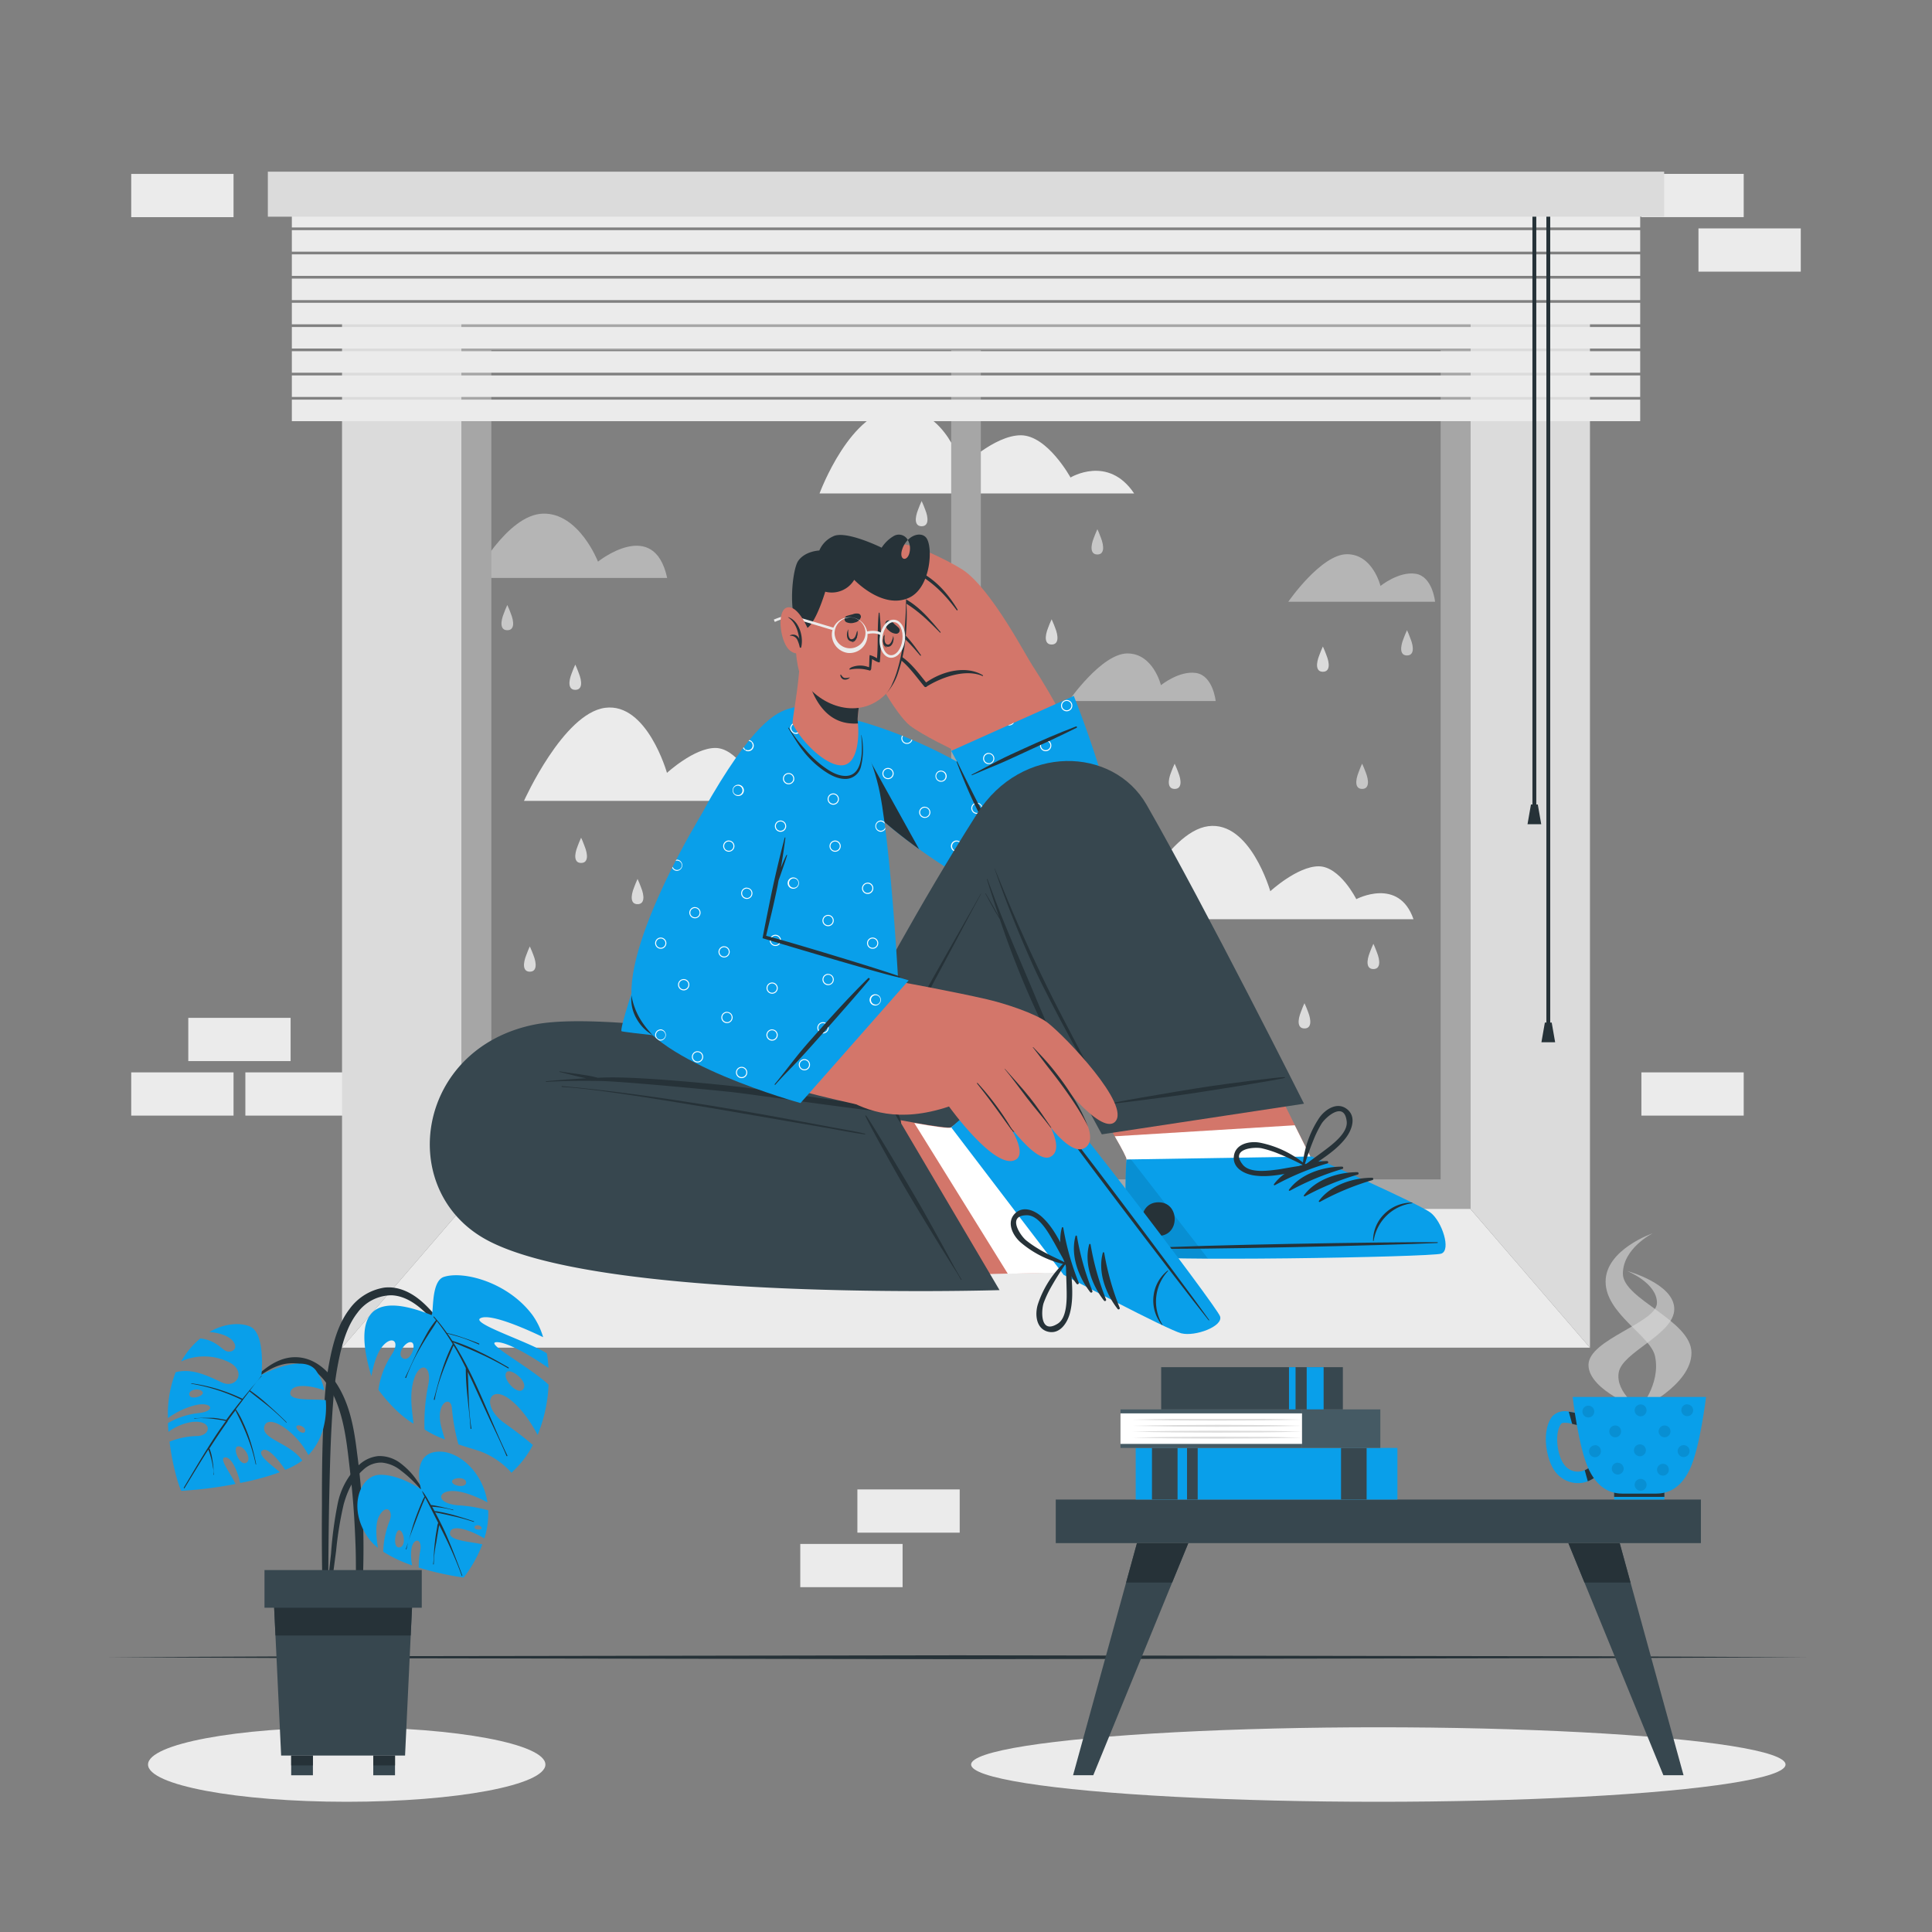 <svg xmlns="http://www.w3.org/2000/svg" viewBox="0 0 500 500"><rect x="0" y="0" width="500" height="500" fill="#808080" stroke="none"/><g id="freepik--background-complete--inject-136"><path d="M293.51,127.7H212.1s8.07-22,20.49-22,16.32,15.22,16.32,15.22,8.38-8.27,15.27-8.27,12.87,10.93,12.87,10.93S286.78,117.65,293.51,127.7Z" style="fill:#ebebeb"></path><path d="M314.62,181.43H276.57s8.51-12.32,15.2-12.32,8.68,8.21,8.68,8.21,4.73-3.83,9.11-3.15S314.62,181.43,314.62,181.43Z" style="fill:#ebebeb;opacity:0.5"></path><path d="M371.4,155.74h-38s8.5-12.31,15.2-12.31,8.67,8.21,8.67,8.21,4.73-3.84,9.11-3.15S371.4,155.74,371.4,155.74Z" style="fill:#ebebeb;opacity:0.5"></path><path d="M209.72,207.26H135.61s10.15-22.66,21-24.08,16,16.84,16,16.84,7-6.45,12.51-6.45,9.76,8.49,9.76,8.49S205.94,196.24,209.72,207.26Z" style="fill:#ebebeb"></path><path d="M365.81,237.89H291.7s10.15-22.66,21-24.07,16.05,16.83,16.05,16.83,7-6.45,12.51-6.45,9.75,8.5,9.75,8.5S362,226.88,365.81,237.89Z" style="fill:#ebebeb"></path><path d="M172.66,149.58H122.6s8.6-16.41,17.93-16.65,14.23,12.42,14.23,12.42S169.27,133.71,172.66,149.58Z" style="fill:#ebebeb;opacity:0.5"></path><path d="M194.85,224.65c-1.89,0-1.78-2.16-.91-4.32.28-.7.47-1.29.91-2.21.44.92.63,1.51.91,2.21C196.63,222.49,196.74,224.65,194.85,224.65Z" style="fill:#c7c7c7"></path><path d="M165,234c-1.89,0-1.78-2.16-.91-4.32.28-.7.47-1.29.91-2.21.44.92.63,1.51.91,2.21C166.78,231.81,166.89,234,165,234Z" style="fill:#dbdbdb"></path><path d="M214.39,232.58c-1.89,0-1.78-2.17-.91-4.33.28-.69.46-1.28.91-2.2.44.92.62,1.51.91,2.2C216.16,230.41,216.27,232.58,214.39,232.58Z" style="fill:#dbdbdb"></path><path d="M148.88,178.53c-1.88,0-1.78-2.16-.91-4.32.28-.7.47-1.28.91-2.21.45.93.63,1.51.91,2.21C150.66,176.37,150.77,178.53,148.88,178.53Z" style="fill:#dbdbdb"></path><path d="M224.54,262.89c-1.88,0-1.78-2.16-.91-4.32.28-.7.47-1.28.91-2.21.45.93.63,1.51.91,2.21C226.32,260.73,226.43,262.89,224.54,262.89Z" style="fill:#c7c7c7"></path><path d="M284,143.5c-1.88,0-1.78-2.17-.91-4.33.28-.69.47-1.28.91-2.21.45.93.63,1.52.91,2.21C285.75,141.33,285.86,143.5,284,143.5Z" style="fill:#c7c7c7"></path><path d="M337.6,266.16c-1.89,0-1.78-2.16-.91-4.32.28-.7.46-1.29.91-2.21.44.92.63,1.51.91,2.21C339.38,264,339.48,266.16,337.6,266.16Z" style="fill:#dbdbdb"></path><path d="M238.52,136.19c-1.89,0-1.78-2.16-.91-4.32.28-.7.47-1.29.91-2.21.44.92.63,1.51.91,2.21C240.3,134,240.41,136.19,238.52,136.19Z" style="fill:#dbdbdb"></path><path d="M272.16,166.8c-1.89,0-1.78-2.17-.91-4.33.28-.69.47-1.28.91-2.2.44.92.63,1.51.91,2.2C273.94,164.63,274.05,166.8,272.16,166.8Z" style="fill:#dbdbdb"></path><path d="M355.43,250.79c-1.89,0-1.78-2.17-.91-4.33.28-.69.47-1.28.91-2.21.45.93.63,1.52.91,2.21C357.21,248.62,357.32,250.79,355.43,250.79Z" style="fill:#dbdbdb"></path><path d="M304,204.17c-1.89,0-1.78-2.17-.91-4.33.28-.69.47-1.28.91-2.2.44.92.63,1.51.91,2.2C305.79,202,305.9,204.17,304,204.17Z" style="fill:#dbdbdb"></path><path d="M342.36,173.85c-1.89,0-1.78-2.16-.91-4.32.28-.7.47-1.29.91-2.21.44.92.63,1.51.91,2.21C344.14,171.69,344.25,173.85,342.36,173.85Z" style="fill:#dbdbdb"></path><path d="M352.52,204.17c-1.89,0-1.78-2.17-.91-4.33.28-.69.46-1.28.91-2.2.44.92.63,1.51.91,2.2C354.3,202,354.4,204.17,352.52,204.17Z" style="fill:#c7c7c7"></path><path d="M364.13,169.63c-1.88,0-1.78-2.16-.91-4.32.28-.7.47-1.29.91-2.21.45.92.63,1.51.91,2.21C365.91,167.47,366,169.63,364.13,169.63Z" style="fill:#c7c7c7"></path><path d="M131.29,163.1c-1.89,0-1.78-2.16-.91-4.32.28-.7.47-1.29.91-2.21.44.92.63,1.51.91,2.21C133.07,160.94,133.18,163.1,131.29,163.1Z" style="fill:#c7c7c7"></path><path d="M217.36,150.26c-1.88,0-1.78-2.16-.91-4.33.28-.69.47-1.28.91-2.2.45.92.63,1.51.91,2.2C219.14,148.1,219.25,150.26,217.36,150.26Z" style="fill:#c7c7c7"></path><path d="M150.39,223.33c-1.88,0-1.78-2.16-.91-4.32.28-.7.47-1.28.91-2.21.45.93.63,1.51.91,2.21C152.17,221.17,152.28,223.33,150.39,223.33Z" style="fill:#dbdbdb"></path><path d="M137.12,251.47c-1.89,0-1.78-2.17-.91-4.33.28-.69.46-1.28.91-2.2.44.92.63,1.51.91,2.2C138.9,249.3,139,251.47,137.12,251.47Z" style="fill:#dbdbdb"></path><rect x="48.73" y="263.42" width="26.48" height="11.19" style="fill:#ebebeb"></rect><rect x="33.96" y="277.53" width="26.48" height="11.19" style="fill:#ebebeb"></rect><rect x="63.5" y="277.53" width="26.48" height="11.19" style="fill:#ebebeb"></rect><rect x="424.79" y="277.53" width="26.48" height="11.19" style="fill:#ebebeb"></rect><rect x="424.79" y="45" width="26.48" height="11.19" style="fill:#ebebeb"></rect><rect x="439.56" y="59.11" width="26.48" height="11.19" style="fill:#ebebeb"></rect><rect x="33.96" y="45.01" width="26.48" height="11.19" style="fill:#ebebeb"></rect><rect x="207.11" y="399.57" width="26.48" height="11.19" transform="translate(440.7 810.33) rotate(180)" style="fill:#ebebeb"></rect><rect x="221.88" y="385.46" width="26.48" height="11.19" transform="translate(470.25 782.11) rotate(180)" style="fill:#ebebeb"></rect></g><g id="freepik--Floor--inject-136"><polygon points="27.54 428.89 82.61 428.64 137.69 428.56 247.83 428.39 357.98 428.56 413.06 428.64 468.13 428.89 413.06 429.13 357.98 429.22 247.83 429.39 137.69 429.22 82.61 429.13 27.54 428.89" style="fill:#263238"></polygon></g><g id="freepik--Shadow--inject-136"><ellipse cx="89.73" cy="456.66" rx="51.42" ry="9.64" style="fill:#ebebeb"></ellipse><ellipse cx="356.71" cy="456.66" rx="105.39" ry="9.64" style="fill:#ebebeb"></ellipse></g><g id="freepik--Table--inject-136"><rect x="273.23" y="388.08" width="166.96" height="11.28" style="fill:#37474f"></rect><polygon points="307.53 399.37 303.35 409.56 282.94 459.43 277.71 459.43 291.44 409.56 294.24 399.37 307.53 399.37" style="fill:#37474f"></polygon><polygon points="294.24 399.37 307.53 399.37 303.35 409.56 291.44 409.56 294.24 399.37" style="fill:#263238"></polygon><polygon points="435.7 459.43 430.48 459.43 410.06 409.56 405.9 399.37 419.18 399.37 421.98 409.56 435.7 459.43" style="fill:#37474f"></polygon><polygon points="421.98 409.56 410.06 409.56 405.9 399.37 419.18 399.37 421.98 409.56" style="fill:#263238"></polygon></g><g id="freepik--Mug--inject-136"><path d="M424.09,364.84s13.66-6.3,13.66-14.73S420,336.24,420,329.64s7.73-10.47,7.73-10.47-12.2,4.17-12.2,12.51,11.68,14,12.79,19.3C429.9,358.35,424.09,364.84,424.09,364.84Z" style="fill:#dbdbdb;opacity:0.6"></path><path d="M424.76,364.84s-13.66-4.95-13.66-11.59,17.72-10.9,17.72-16.08-7.73-8.24-7.73-8.24,12.21,3.28,12.21,9.84-13.41,11.06-14.37,16.39S424.76,364.84,424.76,364.84Z" style="fill:#dbdbdb;opacity:0.6"></path><rect x="417.74" y="386.05" width="13" height="2.03" style="fill:#099FEA"></rect><rect x="417.74" y="386.05" width="13" height="1.34" style="fill:#263238"></rect><path d="M402.31,380.6a7.36,7.36,0,0,0,7.32,3.13,7.78,7.78,0,0,0,1.32-.38,9,9,0,0,0,1.83-1l-1.65-2.44a6.06,6.06,0,0,1-1,.55,4.32,4.32,0,0,1-5.44-1.59c-1.78-2.51-2.42-8.23-.62-10.43.12-.16.64-.42,2.74,0,.38.09.82.18,1.32.32a5.52,5.52,0,0,0,1.19.26l0-1.47.14-1.47c-.13,0-.34-.09-.62-.16a19.88,19.88,0,0,0-2.95-.62,4.53,4.53,0,0,0-4.15,1.24C398.89,370.2,400.08,377.46,402.31,380.6Z" style="fill:#099FEA"></path><path d="M411.13,379.94a6.06,6.06,0,0,1-1,.55l.79,2.86a9,9,0,0,0,1.83-1Z" style="fill:#263238"></path><path d="M406,365.36l.87,3.14c.38.09.82.18,1.32.32a5.52,5.52,0,0,0,1.19.26l0-1.47.14-1.47c-.13,0-.34-.09-.62-.16A19.88,19.88,0,0,0,406,365.36Z" style="fill:#263238"></path><path d="M441.52,361.53s-1.56,13.25-4.25,18.83-6.45,6.19-8.79,6.19H420c-2.34,0-6.1-.63-8.79-6.19S407,361.53,407,361.53Z" style="fill:#099FEA"></path><path d="M412.59,365.31a1.53,1.53,0,1,1-1.53-1.53A1.53,1.53,0,0,1,412.59,365.31Zm12-1.85a1.54,1.54,0,1,0,1.54,1.53A1.53,1.53,0,0,0,424.6,363.46Zm0,19.27a1.54,1.54,0,1,0,1.54,1.54A1.53,1.53,0,0,0,424.6,382.73ZM435.73,374a1.54,1.54,0,1,0,1.53,1.53A1.53,1.53,0,0,0,435.73,374Zm-17.06,4.53a1.54,1.54,0,1,0,1.54,1.54A1.54,1.54,0,0,0,418.67,378.57Zm18-15.11a1.54,1.54,0,1,0,1.53,1.53A1.54,1.54,0,0,0,436.7,363.46ZM424.42,373.8a1.54,1.54,0,1,0,1.53,1.54A1.53,1.53,0,0,0,424.42,373.8Zm-11.64.24a1.54,1.54,0,1,0,1.54,1.53A1.54,1.54,0,0,0,412.78,374Zm18-5.13a1.53,1.53,0,1,0,1.54,1.53A1.52,1.52,0,0,0,430.73,368.91Zm-.42,9.92a1.53,1.53,0,1,0,1.54,1.53A1.52,1.52,0,0,0,430.31,378.83ZM418,368.91a1.53,1.53,0,1,0,1.54,1.53A1.52,1.52,0,0,0,418,368.91Z" style="opacity:0.1"></path></g><g id="freepik--Books--inject-136"><rect x="293.92" y="374.72" width="67.73" height="13.36" style="fill:#099FEA"></rect><rect x="298.13" y="374.72" width="6.62" height="13.36" style="fill:#37474f"></rect><rect x="307.2" y="374.72" width="2.76" height="13.36" style="fill:#37474f"></rect><rect x="347.06" y="374.72" width="6.62" height="13.36" style="fill:#37474f"></rect><rect x="289.98" y="364.75" width="46.98" height="9.97" style="fill:#455a64"></rect><rect x="336.96" y="364.75" width="20.27" height="9.97" style="fill:#455a64"></rect><rect x="289.98" y="365.78" width="46.98" height="7.9" style="fill:#fff"></rect><path d="M293,367.41c3.66-.1,7.32-.16,11-.2l11,0,11,0c3.66,0,7.32.1,11,.2q-5.49.13-11,.19l-11,.06-11-.06Q298.51,367.54,293,367.41Z" style="fill:#dbdbdb"></path><path d="M293,369q5.49-.15,11-.19l11-.06,11,.05c3.66,0,7.32.1,11,.2-3.66.09-7.32.16-11,.19l-11,.06-11-.06Q298.51,369.09,293,369Z" style="fill:#dbdbdb"></path><path d="M293,370.51c3.66-.09,7.32-.16,11-.19l11-.06,11,.05c3.66,0,7.32.1,11,.2-3.66.09-7.32.16-11,.19l-11,.06-11-.06Q298.51,370.64,293,370.51Z" style="fill:#dbdbdb"></path><path d="M293,372.06c3.66-.09,7.32-.16,11-.19l11-.06,11,.05c3.66,0,7.32.1,11,.2-3.66.09-7.32.16-11,.19l-11,.06-11-.06Q298.51,372.19,293,372.06Z" style="fill:#dbdbdb"></path><rect x="300.51" y="353.82" width="47.02" height="10.93" style="fill:#37474f"></rect><rect x="338.17" y="353.82" width="4.38" height="10.93" style="fill:#099FEA"></rect><rect x="333.59" y="353.82" width="1.7" height="10.93" style="fill:#099FEA"></rect></g><g id="freepik--Window--inject-136"><rect x="88.52" y="82.47" width="322.96" height="1" style="fill:#ebebeb"></rect><polygon points="411.48 348.78 88.52 348.78 119.5 312.83 380.5 312.83 411.48 348.78" style="fill:#ebebeb"></polygon><polygon points="119.49 82.97 88.52 82.97 88.52 348.78 119.49 312.83 119.49 82.97" style="fill:#dbdbdb"></polygon><polygon points="380.51 82.97 411.48 82.97 411.48 348.78 380.51 312.83 380.51 82.97" style="fill:#dbdbdb"></polygon><path d="M119.5,83V312.84h261V83ZM372.84,305.22H127.16V90.59H372.84Z" style="fill:#a6a6a6"></path><rect x="246.17" y="90.59" width="7.67" height="214.63" style="fill:#a6a6a6"></rect><rect x="75.53" y="53.3" width="348.95" height="5.57" style="fill:#ebebeb"></rect><rect x="75.53" y="59.56" width="348.95" height="5.57" style="fill:#ebebeb"></rect><rect x="75.53" y="65.83" width="348.95" height="5.57" style="fill:#ebebeb"></rect><rect x="75.53" y="72.1" width="348.95" height="5.57" style="fill:#ebebeb"></rect><rect x="75.53" y="78.36" width="348.95" height="5.57" style="fill:#ebebeb"></rect><rect x="75.53" y="84.63" width="348.95" height="5.57" style="fill:#ebebeb"></rect><rect x="75.53" y="90.89" width="348.95" height="5.57" style="fill:#ebebeb"></rect><rect x="75.53" y="97.16" width="348.95" height="5.57" style="fill:#ebebeb"></rect><rect x="75.53" y="103.43" width="348.95" height="5.57" style="fill:#ebebeb"></rect><rect x="396.59" y="50.25" width="1" height="158.39" style="fill:#263238"></rect><polygon points="398.87 213.3 395.32 213.3 396.21 208.2 397.98 208.2 398.87 213.3" style="fill:#263238"></polygon><rect x="400.2" y="50.25" width="1" height="215.73" style="fill:#263238"></rect><polygon points="402.47 269.74 398.92 269.74 399.81 264.64 401.58 264.64 402.47 269.74" style="fill:#263238"></polygon><rect x="69.32" y="44.43" width="361.36" height="11.65" style="fill:#dbdbdb"></rect></g><g id="freepik--Character--inject-136"><path d="M212.86,195.5c6.87,9.48,47.43,46.65,72.65,40.92,8.56-1.95.41-38.06-21.94-69.5-.66-.93-24,9-22.75,15.18.13.66,7.22,16.36,7.77,15.83,0,0-9.08-5.47-27.46-11.05C212.44,184.24,208.76,189.84,212.86,195.5Z" style="fill:#d3766a"></path><path d="M267.07,172.05c-1.19-1.64-10.58-19.85-18-24.65-4-2.55-15.61-8.31-17.46-6.1-1.69,2,1.12,4.38,1.12,4.38s-5.24-2.49-7.55.34,2.63,6.58,2.63,6.58-5.56-2.17-7.67.82,3.5,5.93,3.5,5.93-5-2.22-5.69,1c-.84,3.85,8.83,6.9,12.64,10.44.87.81,16.38,17.56,16.38,17.56Z" style="fill:#d3766a"></path><path d="M223.6,159.56c7.11,2.26,9.82,4.48,14.55,10.1.09.11.28,0,.19-.13-4.13-5.92-7.13-9.19-14.65-10.32C223.33,159.16,223.26,159.45,223.6,159.56Z" style="fill:#263238"></path><path d="M227.75,152.82c7.17,3,10.14,5.37,15.52,10.89.08.08.22,0,.15-.13-4.83-5.85-7.91-9.05-15.47-11.1C227.61,152.39,227.42,152.68,227.75,152.82Z" style="fill:#263238"></path><path d="M232.94,146c6.74,3.4,10.1,5.87,14.64,11.9a.14.14,0,0,0,.23-.16c-4-6.59-8.21-9.71-14.74-11.94C232.62,145.61,232.52,145.74,232.94,146Z" style="fill:#263238"></path><path d="M247.24,194.33s-8.45-4-11.77-6.56-12.19-16.72-9.24-18.81c3.8-2.69,10.52,4.47,13.36,8.4,0,0,8.79-6.24,14.73-2.15S247.24,194.33,247.24,194.33Z" style="fill:#d3766a"></path><path d="M227.51,168.57c5.25,0,8.63,5.45,11.67,9.06a.43.43,0,0,0,.71,0c3.86-2.37,10-4.59,14.38-2.68a.11.11,0,0,0,.1-.19c-4.42-2.69-10.63-1-14.69,1.86-3.05-3.75-6.69-9-12.17-8.07A0,0,0,0,0,227.51,168.57Z" style="fill:#263238"></path><path d="M246.17,194.33,277.9,180.1s20.47,50.7,8.83,56.92-47.35-10.89-70.05-36.13c-10.2-11.33-5.77-17.5,6.7-14a123.21,123.21,0,0,1,24.3,10.24Z" style="fill:#099FEA"></path><path d="M267.77,228.3a1.45,1.45,0,1,0,1.46,1.45A1.45,1.45,0,0,0,267.77,228.3Zm0,2.65a1.2,1.2,0,1,1,1.21-1.2A1.2,1.2,0,0,1,267.77,231Zm-37.95-32.21a1.45,1.45,0,1,0,1.45,1.45A1.45,1.45,0,0,0,229.82,198.74Zm0,2.65a1.2,1.2,0,1,1,1.2-1.2A1.21,1.21,0,0,1,229.82,201.39Zm6.06-10a1.2,1.2,0,0,1-2.36-.29,1.1,1.1,0,0,1,.18-.62l-.23-.09a1.33,1.33,0,0,0-.2.71,1.45,1.45,0,0,0,2.84.39Zm29.2,10.56a1.45,1.45,0,1,0,1.45,1.45A1.45,1.45,0,0,0,265.08,201.92Zm0,2.65a1.2,1.2,0,1,1,1.2-1.2A1.2,1.2,0,0,1,265.08,204.57ZM281,198a1.46,1.46,0,1,0,1.45,1.46A1.46,1.46,0,0,0,281,198Zm0,2.66a1.21,1.21,0,1,1,1.2-1.2A1.21,1.21,0,0,1,281,200.65Zm-10.38-9.17a1.46,1.46,0,1,0,1.46,1.45A1.45,1.45,0,0,0,270.62,191.48Zm0,2.66a1.21,1.21,0,1,1,1.21-1.21A1.21,1.21,0,0,1,270.62,194.14Zm4.91,13.2A1.46,1.46,0,1,0,277,208.8,1.46,1.46,0,0,0,275.53,207.34Zm0,2.66a1.21,1.21,0,1,1,1.2-1.2A1.2,1.2,0,0,1,275.53,210ZM277,232.41a1.45,1.45,0,1,0,1.45,1.45A1.45,1.45,0,0,0,277,232.41Zm0,2.65a1.2,1.2,0,1,1,1.2-1.2A1.21,1.21,0,0,1,277,235.06Zm-.93-53.9a1.46,1.46,0,1,0,1.45,1.45A1.45,1.45,0,0,0,276.06,181.16Zm0,2.66a1.21,1.21,0,1,1,1.2-1.21A1.21,1.21,0,0,1,276.06,183.82Zm-14.2,3.47h0a1,1,0,0,1-.5.23h0l-.51.23a1,1,0,0,0,.3,0,1.44,1.44,0,0,0,1.26-.74Zm-43.6,6.85a1.45,1.45,0,1,0,1.45,1.45A1.45,1.45,0,0,0,218.26,194.14Zm0,2.65a1.2,1.2,0,1,1,1.2-1.2A1.2,1.2,0,0,1,218.26,196.79Zm29.33,20.74A1.45,1.45,0,1,0,249,219,1.45,1.45,0,0,0,247.59,217.53Zm0,2.65a1.2,1.2,0,1,1,1.2-1.2A1.2,1.2,0,0,1,247.59,220.18Zm10.9,2.07a1.46,1.46,0,1,0,1.45,1.46A1.45,1.45,0,0,0,258.49,222.25Zm0,2.66a1.21,1.21,0,1,1,1.2-1.2A1.2,1.2,0,0,1,258.49,224.91Zm23.15-2.41a1.46,1.46,0,1,0,1.45,1.46A1.46,1.46,0,0,0,281.64,222.5Zm0,2.66a1.21,1.21,0,1,1,1.2-1.2A1.21,1.21,0,0,1,281.64,225.16ZM286.33,237a1.46,1.46,0,0,0-1.21.65l.52-.17h0a1,1,0,0,1,.48-.21h0a3.54,3.54,0,0,0,.48-.23A1.55,1.55,0,0,0,286.33,237Zm-47-28.23a1.45,1.45,0,1,0,1.45,1.45A1.46,1.46,0,0,0,239.32,208.8Zm0,2.65a1.2,1.2,0,1,1,1.2-1.2A1.21,1.21,0,0,1,239.32,211.45Zm4.18-12A1.45,1.45,0,1,0,245,200.9,1.45,1.45,0,0,0,243.5,199.45Zm0,2.65a1.2,1.2,0,1,1,1.2-1.2A1.2,1.2,0,0,1,243.5,202.1Zm12.37-7.22a1.45,1.45,0,1,0,1.45,1.45A1.45,1.45,0,0,0,255.87,194.88Zm0,2.65a1.2,1.2,0,1,1,1.2-1.2A1.2,1.2,0,0,1,255.87,197.53Zm6.39,14.82a1.46,1.46,0,0,0,0,2.91,1.46,1.46,0,1,0,0-2.91Zm0,2.66a1.21,1.21,0,1,1,1.21-1.21A1.21,1.21,0,0,1,262.26,215Zm9.82,3.28a1.45,1.45,0,1,0,1.45,1.45A1.46,1.46,0,0,0,272.08,218.29Zm0,2.65a1.2,1.2,0,1,1,1.2-1.2A1.21,1.21,0,0,1,272.08,220.94Zm17.52,7.44a1.15,1.15,0,0,1,.68.22c0-.09,0-.18,0-.28a1.41,1.41,0,0,0-.7-.19,1.46,1.46,0,0,0,0,2.91,1.5,1.5,0,0,0,.47-.08,2.7,2.7,0,0,0,0-.28,1.26,1.26,0,0,1-.51.11,1.21,1.21,0,0,1,0-2.41Zm-3.85-16.68a1.46,1.46,0,1,0,1.45,1.46A1.46,1.46,0,0,0,285.75,211.7Zm0,2.66a1.21,1.21,0,1,1,1.2-1.2A1.21,1.21,0,0,1,285.75,214.36Zm-32.94-6.61a1.45,1.45,0,1,0,1.45,1.45A1.46,1.46,0,0,0,252.81,207.75Zm0,2.65a1.2,1.2,0,1,1,1.2-1.2A1.21,1.21,0,0,1,252.81,210.4Z" style="fill:#fff"></path><path d="M247.73,197.12c3.86,7.93,7.88,15.78,12.12,23.52,1.18,2.16,2.33,4.33,3.51,6.49,0,.08-.09.14-.14.07a129.85,129.85,0,0,1-6.94-11.26c-2.11-3.83-4.15-7.76-5.87-11.77-1-2.32-1.94-4.64-2.84-7C247.53,197.08,247.68,197,247.73,197.12Z" style="fill:#263238"></path><path d="M278.48,188c-4.61,1.76-9.16,3.73-13.65,5.79-2.21,1-4.42,2-6.6,3.12s-4.46,2.42-6.73,3.54c-.1.05-.05.22.06.17,2.28-1,4.65-1.93,7-2.93s4.42-2,6.63-3c4.51-2.06,9-4.14,13.45-6.35C278.81,188.26,278.7,187.94,278.48,188Z" style="fill:#263238"></path><path d="M237.85,219.74a134.88,134.88,0,0,1-21.18-18.85C207.74,191,210,185,219.14,186Z" style="fill:#263238"></path><path d="M372.73,324.16c-2.51.91-76.84,2.38-79.64.67-.33-.17-1.54-24.76-1.54-24.76.09-.35-1.15-2.72-3.05-6-5.3-9.25-15.66-25.81-15.66-25.81L317,254.9l18.12,36.3,4.62,9.26s10.13,4,19,7.92l0,0c5.45,2.42,10.18,4.64,11.29,5.47C372.82,316.06,375.24,323.28,372.73,324.16Z" style="fill:#d3766a"></path><path d="M372.73,324.16c-2.51.91-76.84,2.38-79.64.67-.33-.17-1.54-24.76-1.54-24.76.09-.35-1.15-2.72-3.05-6l46.58-2.85,4.62,9.26s10.13,4,19,7.92l0,0c5.45,2.42,10.18,4.64,11.29,5.47C372.82,316.06,375.24,323.28,372.73,324.16Z" style="fill:#fff"></path><path d="M373,324.44c-2.59.92-77,2.19-79.88.45-1.1-.66-2.41-12.12-1.61-24.82l48-.77s27.79,12.28,30.73,14.54S375.62,323.53,373,324.44Z" style="fill:#099FEA"></path><path d="M312.63,325.73c-10.6-.05-18.57-.3-19.48-.84-1.09-.66-2.4-12.11-1.6-24.82l1.17,0Z" style="opacity:0.1"></path><path d="M371.92,321.48c-12.48-.09-62.83.71-75.18,1.57-.1,0-.1.08,0,.08,12.37.36,62.72-.85,75.18-1.44C372.19,321.67,372.18,321.48,371.92,321.48Z" style="fill:#263238"></path><path d="M365.44,311.24a10,10,0,0,0-7.42,3.18,9.69,9.69,0,0,0-2.67,6.7c0,.08.14.08.15,0a11.58,11.58,0,0,1,9.94-9.72C365.54,311.39,365.54,311.24,365.44,311.24Z" style="fill:#263238"></path><path d="M343.47,300.48c-5,0-10.75,1.88-13.78,6-.12.16.11.33.25.25a68.51,68.51,0,0,1,13.63-5.65A.32.32,0,0,0,343.47,300.48Z" style="fill:#263238"></path><path d="M347.35,301.92c-5,0-10.75,1.88-13.78,6-.12.16.11.32.26.24a69.37,69.37,0,0,1,13.62-5.65A.31.31,0,0,0,347.35,301.92Z" style="fill:#263238"></path><path d="M351.23,303.36c-5,0-10.75,1.88-13.78,6-.12.16.11.33.26.25A69.37,69.37,0,0,1,351.33,304,.31.31,0,0,0,351.23,303.36Z" style="fill:#263238"></path><path d="M355.12,304.8c-5,0-10.76,1.87-13.79,6-.12.16.11.33.26.25a68.18,68.18,0,0,1,13.62-5.65A.31.31,0,0,0,355.12,304.8Z" style="fill:#263238"></path><path d="M299.72,311.15c-5.61.11-5.44,8.82.17,8.7S305.33,311,299.72,311.15Z" style="fill:#263238"></path><path d="M348.64,287.07c-2.56-2.06-5.71.05-7.23,2.25a26.11,26.11,0,0,0-4.32,12.85c0,.1.07.15.16.14a.61.61,0,0,0,.9.39c3.51-2.52,7.58-4.78,10.22-8.31C349.91,292.34,351.07,289,348.64,287.07Zm-5.94,10.72c-1.7,1.28-3.45,2.47-5.1,3.81a77,77,0,0,1,2.69-7.45,28.07,28.07,0,0,1,1.76-3.4c1.06-1.66,5.89-5.92,6.48-.5C348.85,293.24,344.72,296.26,342.7,297.79Z" style="fill:#263238"></path><path d="M324.71,304.23c4.36.6,8.83-.72,13.09-1.46a.61.61,0,0,0,.36-.91c.06-.06.09-.14,0-.21A26.26,26.26,0,0,0,326,295.71c-2.64-.46-6.34.31-6.68,3.58C319,302.38,322.17,303.89,324.71,304.23Zm-3.06-2.79c-3.45-4.22,3-4.68,4.9-4.26a29.16,29.16,0,0,1,3.66,1.12,77.92,77.92,0,0,1,7.19,3.31c-2.11.24-4.19.65-6.29,1C328.6,302.94,323.55,303.77,321.65,301.44Z" style="fill:#263238"></path><path d="M285.15,293.57l52.33-7.93s-25.15-50.14-40.73-77.35c-8.66-15.12-32.34-15.87-43.86,2.26-15.39,24.22-27.34,46.9-34.18,59.48l-11.87,1,2.56,19.4,39.45,8.83c15.12,1.81,25.72-25.1,26-24.64C276.73,278.17,285.15,293.57,285.15,293.57Z" style="fill:#37474f"></path><path d="M275.1,274.76c-1.49-3.05-2.65-6.28-4-9.41s-2.57-6-3.84-9.06c-2.57-6.12-5.23-12.2-7.72-18.35-1.4-3.45-2.68-6.94-4-10.43,0-.08-.17,0-.14,0q1.51,4.95,3.17,9.84c-.3-.56-.59-1.12-.9-1.67-.83-1.5-1.7-3-2.57-4.47a.05.05,0,1,0-.09.05c.8,1.49,1.6,3,2.44,4.45.41.74.87,1.46,1.31,2.19a228.92,228.92,0,0,0,10.85,26.82c1.66,3.42,3.61,6.69,5.28,10.1C275,275,275.15,274.87,275.1,274.76Z" style="fill:#263238"></path><path d="M286.32,284.27c-2.53-3.89-8.54-15.68-10.69-19.75-4.35-8.24-8.34-16.65-12.1-25.18-2.13-4.81-4.12-9.67-6.09-14.55,0,0-.07,0-.06,0,3,8.8,6.5,17.41,10.33,25.86s16.22,31.24,18.45,33.71C286.24,284.46,286.38,284.37,286.32,284.27Z" style="fill:#263238"></path><path d="M253.83,231.3c-4.51,8-9.12,16-13.65,24.09q-3.44,6.09-6.84,12.21c-1.07,1.91-2.1,3.86-3.21,5.75a10.72,10.72,0,0,1-4.13,4.29,31.58,31.58,0,0,1-6.57,2.29c-2.54.75-5.07,1.55-7.63,2.25-.11,0-.06.21.06.18,2.28-.61,4.58-1.13,6.87-1.7A61.09,61.09,0,0,0,225,279a10.06,10.06,0,0,0,4.62-3.2,36.43,36.43,0,0,0,3.24-5.4q6.79-12.4,13.45-24.89c2.53-4.72,5-9.46,7.59-14.17C253.88,231.29,253.84,231.27,253.83,231.3Z" style="fill:#263238"></path><path d="M284,286.23c3.13-.57,6.35-.84,9.51-1.25l9.51-1.23c6.32-.83,27.85-4.26,29.48-4.8.1,0,.06-.2,0-.2-1.54-.05-15.64,1.83-18.8,2.29-6.32.93-12.61,2.06-18.91,3.12-1.8.3-3.59.64-5.39,1s-3.59.71-5.39.94C283.82,286.07,283.85,286.25,284,286.23Z" style="fill:#263238"></path><path d="M315.34,340.58c-.84-2.54-45.7-61.82-48.77-63-.35-.15-20.4,14.12-20.4,14.12-.83,1.11-38.95-6.95-38.95-6.95l-.38,46,69.44-1.48s9.38,5.52,18,10h0c5.28,2.78,10,5.12,11.29,5.47C309,345.68,316.19,343.1,315.34,340.58Z" style="fill:#d3766a"></path><path d="M305.56,344.79c-1.34-.34-6-2.69-11.29-5.48h0c-8.57-4.49-18-10-18-10l-15.45.33-24.2-39c5.31.94,9.27,1.5,9.54,1.15,0,0,20.05-14.27,20.4-14.12,3.07,1.14,47.93,60.42,48.77,62.95S309,345.69,305.56,344.79Z" style="fill:#fff"></path><path d="M315.75,340.66c-.88-2.6-45.95-61.85-49.1-63-1.19-.45-11,5.61-20.48,14.1l29.1,38.17s26.85,14.22,30.44,15.13S316.63,343.25,315.75,340.66Z" style="fill:#099FEA"></path><path d="M312.73,341.61c-7.8-9.75-38.33-49.79-45.3-60-.05-.08,0-.12.06,0,7.94,9.5,38.15,49.79,45.41,59.95C313.05,341.7,312.9,341.81,312.73,341.61Z" style="fill:#263238"></path><path d="M300.68,342.85a10,10,0,0,1-2.1-7.78,9.67,9.67,0,0,1,3.62-6.25c.06-.05.14.06.09.12a11.57,11.57,0,0,0-1.49,13.82C300.85,342.84,300.74,342.93,300.68,342.85Z" style="fill:#263238"></path><path d="M278.63,332.26c-3.07-3.93-5.18-9.61-3.81-14.55.06-.19.33-.11.36.05a69,69,0,0,0,4,14.2A.32.32,0,0,1,278.63,332.26Z" style="fill:#263238"></path><path d="M282.16,334.42c-3.07-3.93-5.18-9.61-3.81-14.55.06-.19.33-.11.36.05a69,69,0,0,0,4,14.2A.32.32,0,0,1,282.16,334.42Z" style="fill:#263238"></path><path d="M285.7,336.58c-3.08-3.93-5.19-9.61-3.81-14.55.05-.19.32-.11.35.05a69,69,0,0,0,4,14.2A.31.31,0,0,1,285.7,336.58Z" style="fill:#263238"></path><path d="M289.23,338.74c-3.08-3.93-5.19-9.61-3.81-14.55.05-.19.32-.12.35.05a69,69,0,0,0,4,14.2A.31.31,0,0,1,289.23,338.74Z" style="fill:#263238"></path><path d="M259.92,291.3c-3.38-4.47,3.56-9.73,6.95-5.26S263.31,295.77,259.92,291.3Z" style="fill:#263238"></path><path d="M276.88,339.88c1.14-4.25.39-8.85.2-13.16a.62.62,0,0,0-.87-.48.14.14,0,0,0-.21,0,26.21,26.21,0,0,0-7.41,11.34c-.79,2.56-.49,6.34,2.71,7.08C274.32,345.33,276.22,342.36,276.88,339.88Zm-3.15,2.69c-4.63,2.89-4.27-3.54-3.62-5.4a28,28,0,0,1,1.58-3.49,78.52,78.52,0,0,1,4.18-6.72c0,2.13.12,4.24.16,6.36C276.09,335.86,276.28,341,273.73,342.57Z" style="fill:#263238"></path><path d="M262.73,314c-2.36,2.29-.67,5.67,1.33,7.46a26.27,26.27,0,0,0,12.2,5.9.13.13,0,0,0,.16-.14.61.61,0,0,0,.5-.85c-2.06-3.8-3.79-8.12-7-11.18C268.12,313.43,265,311.86,262.73,314Zm9.89,7.24c1.06,1.85,2,3.73,3.14,5.54-2.37-1.16-4.79-2.21-7.05-3.6a28.47,28.47,0,0,1-3.15-2.18c-1.52-1.26-5.14-6.58.32-6.49C268.89,314.58,271.36,319.06,272.62,321.26Z" style="fill:#263238"></path><path d="M227.15,274.17s-67.25-13.36-88.89-9c-30.19,6.12-35.74,41.82-13.35,55.12,28.37,16.85,133.77,13.59,133.77,13.59l-27.29-46.25a273.46,273.46,0,0,0-71.19-7.55l67.28,11.62Z" style="fill:#37474f"></path><path d="M233.21,290.64a1.55,1.55,0,0,1-.06-.23c0-.07,0-.13,0-.2l-.12-.44c-.09-.31-.2-.61-.32-.91s-.24-.59-.38-.88a7,7,0,0,0-.51-.82s-.05,0-.08-.05l0,0-.07,0-.07,0c-4.62-.86-36-5.35-40.65-5.88s-24.15-2.55-33.59-2.39c-.89,0-1.77.05-2.65.09-.19-.07-.39-.1-.58-.15-.46-.11-.91-.22-1.37-.31-.85-.16-1.71-.28-2.56-.42-1.79-.27-3.58-.46-5.36-.79a.09.09,0,0,0,0,.17c1.79.39,3.54.91,5.33,1.3l1.55.33c-3.46.18-6.92.45-10.37.76-.11,0-.12.18,0,.17,4.7-.28,9.43-.31,14.14-.23s24,1.84,33.46,2.82c5.28.55,37.26,5.22,42.56,5.44h.07a2.24,2.24,0,0,0,.14.36l.45.86c.16.27.3.54.48.8s.17.25.26.38l.13.19a1.21,1.21,0,0,1,.14.2C233.09,290.83,233.28,290.75,233.21,290.64Z" style="fill:#263238"></path><path d="M248.84,331.1c-1.69-2.71-3.13-5.59-4.68-8.38s-3.1-5.59-4.66-8.38c-3.1-5.57-14.24-24.31-15.35-25.62a.1.1,0,0,0-.17.11c.52,1.45,7.48,13.86,9.08,16.62,3.2,5.53,6.56,11,9.88,16.42.95,1.56,1.93,3.1,2.89,4.65s2,3.08,2.86,4.67C248.75,331.28,248.9,331.19,248.84,331.1Z" style="fill:#263238"></path><path d="M223.84,293.38c-2.79-.66-5.64-1.1-8.45-1.63s-5.65-1.07-8.47-1.59c-5.65-1.05-36.06-6.8-61.49-9.08-.14,0-.13.21,0,.22,11.49.51,48,7.1,59.2,9l9.5,1.63c3.21.55,6.43,1.24,9.66,1.65C223.91,293.59,224,293.41,223.84,293.38Z" style="fill:#263238"></path><path d="M232.84,273.55c-1.25,1-71.71-6.19-72-6.68C160,265.54,174.7,222.1,184.18,206c12.17-20.66,17.7-22,21-22.87,4.24-1.15,11.17-.23,14.35,2.06,1.78,1.28,6.54,11.7,8.16,19.94C231,221.65,233.93,272.65,232.84,273.55Z" style="fill:#099FEA"></path><path d="M229.09,214.14a1.2,1.2,0,1,1-1.16-1.54,1.19,1.19,0,0,1,1,.59c0-.15,0-.3-.05-.45a1.39,1.39,0,0,0-1-.39,1.46,1.46,0,0,0,0,2.91,1.48,1.48,0,0,0,1.22-.66Zm-10.83-20a1.45,1.45,0,1,0,1.45,1.45A1.45,1.45,0,0,0,218.26,194.14Zm0,2.65a1.2,1.2,0,1,1,1.2-1.2A1.2,1.2,0,0,1,218.26,196.79Zm-24.34-5.27-.18.22a1.21,1.21,0,1,1-1.28,1.63,2.65,2.65,0,0,1-.17.22,1.45,1.45,0,1,0,1.63-2.07ZM202,212.35a1.46,1.46,0,1,0,1.46,1.45A1.45,1.45,0,0,0,202,212.35Zm0,2.66a1.21,1.21,0,1,1,1.21-1.21A1.21,1.21,0,0,1,202,215Zm-1.32,26.91a1.45,1.45,0,1,0,1.45,1.45A1.46,1.46,0,0,0,200.68,241.92Zm0,2.65a1.2,1.2,0,1,1,1.2-1.2A1.21,1.21,0,0,1,200.68,244.57Zm-23.74,8.82a1.46,1.46,0,1,0,1.46,1.45A1.45,1.45,0,0,0,176.94,253.39Zm0,2.66a1.21,1.21,0,1,1,1.21-1.21A1.21,1.21,0,0,1,176.94,256.05Zm11.66-38.52a1.45,1.45,0,1,0,1.46,1.45A1.45,1.45,0,0,0,188.6,217.53Zm0,2.65a1.2,1.2,0,1,1,1.21-1.2A1.2,1.2,0,0,1,188.6,220.18Zm-1.2,24.72a1.45,1.45,0,1,0,1.45,1.45A1.45,1.45,0,0,0,187.4,244.9Zm0,2.65a1.2,1.2,0,1,1,1.2-1.2A1.2,1.2,0,0,1,187.4,247.55Zm12.42,18.86a1.46,1.46,0,1,0,1.45,1.45A1.45,1.45,0,0,0,199.82,266.41Zm0,2.66a1.21,1.21,0,1,1,1.2-1.21A1.21,1.21,0,0,1,199.82,269.07ZM171,266.41a1.45,1.45,0,0,0-1.45,1.45.57.57,0,0,0,0,.13l.25,0a.81.81,0,0,1,0-.16,1.2,1.2,0,0,1,2.4,0,1.42,1.42,0,0,1-.07.42l.25,0a1.31,1.31,0,0,0,.07-.44A1.45,1.45,0,0,0,171,266.41Zm0-23.77a1.45,1.45,0,1,0,1.45,1.45A1.45,1.45,0,0,0,171,242.64Zm0,2.65a1.2,1.2,0,1,1,1.2-1.2A1.2,1.2,0,0,1,171,245.29Zm5.12-22.47-.09.24a1.19,1.19,0,0,1,.4.9,1.2,1.2,0,0,1-1.2,1.2h-.07a2.44,2.44,0,0,0-.1.24.47.47,0,0,0,.17,0,1.45,1.45,0,0,0,1.45-1.45A1.41,1.41,0,0,0,176.11,222.82Zm29.3,4.27a1.46,1.46,0,1,0,0,2.91,1.46,1.46,0,0,0,0-2.91Zm0,2.66a1.21,1.21,0,1,1,1.2-1.2A1.21,1.21,0,0,1,205.41,229.75Zm20.42,12.89a1.45,1.45,0,1,0,1.45,1.45A1.45,1.45,0,0,0,225.83,242.64Zm0,2.65a1.2,1.2,0,1,1,1.2-1.2A1.2,1.2,0,0,1,225.83,245.29Zm-9.71-27.76a1.45,1.45,0,1,0,1.45,1.45A1.45,1.45,0,0,0,216.12,217.53Zm0,2.65a1.2,1.2,0,1,1,1.2-1.2A1.2,1.2,0,0,1,216.12,220.18Zm-1.81,16.6a1.46,1.46,0,1,0,1.45,1.45A1.45,1.45,0,0,0,214.31,236.78Zm0,2.66a1.21,1.21,0,1,1,1.2-1.21A1.21,1.21,0,0,1,214.31,239.44Zm-14.49,14.83a1.45,1.45,0,1,0,1.45,1.45A1.45,1.45,0,0,0,199.82,254.27Zm0,2.65a1.2,1.2,0,1,1,1.2-1.2A1.2,1.2,0,0,1,199.82,256.92ZM213,264.54a1.46,1.46,0,1,0,1.45,1.45A1.45,1.45,0,0,0,213,264.54Zm0,2.66a1.21,1.21,0,1,1,1.2-1.21A1.21,1.21,0,0,1,213,267.2Zm2.66-61.86a1.46,1.46,0,1,0,1.45,1.45A1.46,1.46,0,0,0,215.64,205.34Zm0,2.66a1.21,1.21,0,1,1,1.2-1.21A1.21,1.21,0,0,1,215.64,208ZM206,187a1.46,1.46,0,1,0,1.45,1.46A1.45,1.45,0,0,0,206,187Zm0,2.66a1.21,1.21,0,1,1,1.2-1.2A1.2,1.2,0,0,1,206,189.62Zm-1.87,10.44a1.46,1.46,0,1,0,1.45,1.46A1.46,1.46,0,0,0,204.08,200.06Zm0,2.66a1.21,1.21,0,1,1,1.2-1.2A1.2,1.2,0,0,1,204.08,202.72Zm-10.83,27a1.46,1.46,0,1,0,1.46,1.45A1.45,1.45,0,0,0,193.25,229.75Zm0,2.66a1.21,1.21,0,1,1,1.21-1.21A1.21,1.21,0,0,1,193.25,232.41Zm-2.33-29.29a1.46,1.46,0,0,0,0,2.91,1.46,1.46,0,1,0,0-2.91Zm0,2.66a1.21,1.21,0,1,1,1.21-1.21A1.21,1.21,0,0,1,190.92,205.78Zm-11.09,29a1.45,1.45,0,1,0,1.45,1.45A1.45,1.45,0,0,0,179.83,234.77Zm0,2.65a1.2,1.2,0,1,1,1.2-1.2A1.2,1.2,0,0,1,179.83,237.42Zm8.3,24.46a1.46,1.46,0,1,0,1.45,1.46A1.46,1.46,0,0,0,188.13,261.88Zm0,2.66a1.21,1.21,0,1,1,1.2-1.2A1.21,1.21,0,0,1,188.13,264.54Zm36.37-36.12a1.46,1.46,0,1,0,1.46,1.45A1.45,1.45,0,0,0,224.5,228.42Zm0,2.66a1.21,1.21,0,1,1,1.21-1.21A1.21,1.21,0,0,1,224.5,231.08Zm-10.19,21a1.46,1.46,0,1,0,1.45,1.46A1.46,1.46,0,0,0,214.31,252.06Zm0,2.66a1.21,1.21,0,1,1,1.2-1.2A1.2,1.2,0,0,1,214.31,254.72Zm12.3,2.62a1.46,1.46,0,1,0,0,2.91,1.46,1.46,0,0,0,0-2.91Zm0,2.66a1.21,1.21,0,1,1,1.2-1.2A1.21,1.21,0,0,1,226.61,260Zm-1.91,9.07a1.45,1.45,0,1,0,1.45,1.45A1.45,1.45,0,0,0,224.7,269.07Zm0,2.65a1.2,1.2,0,1,1,1.2-1.2A1.2,1.2,0,0,1,224.7,271.72Z" style="fill:#fff"></path><path d="M193.11,194.62c-11.89,18.72-33.12,57.32-27,68.51s42.64,19.82,55.15,22.59c4.12.91,20.37-28,16.32-30-6.87-3.39-39.88-10.84-40.85-13.14-.6-1.44,7-27,8.43-42.18C207,180.64,196.8,188.81,193.11,194.62Z" style="fill:#d3766a"></path><path d="M234,254.3s13,2.37,21.44,4.32c4.7,1.09,12.6,3.68,15.69,6.06,4.62,3.57,21.67,21.41,17.44,25.64C284.69,294.15,272,277,272,277s14.35,16.22,8.88,20-17.23-17.58-17.23-17.58,14.37,17,8.12,20c-4.73,2.26-16.48-16.47-16.48-16.47s12.26,14.69,7.5,17.22c-5.26,2.8-17.19-13.81-17.19-13.81-13.17,4.4-21.24,1.1-26.71-1.93C217.56,283.6,234,254.3,234,254.3Z" style="fill:#d3766a"></path><path d="M267.38,271c1.76,1.84,3.54,3.7,5.13,5.69s3.1,4,4.49,6.18a42.6,42.6,0,0,1,4.63,8.81c-2.53-5.36-8.1-12.58-9.68-14.58s-3.07-4.05-4.65-6.05C267.26,271,267.34,271,267.38,271Z" style="fill:#263238"></path><path d="M260.08,276.62c2.14,2.45,4.35,4.81,6.38,7.35s3.72,5.12,5.56,7.79c.14.2,0,.21-.16,0-1.95-2.59-3.95-4.84-5.93-7.41s-3.85-5.21-5.91-7.69C260,276.63,260.05,276.58,260.08,276.62Z" style="fill:#263238"></path><path d="M253,280.29a72.49,72.49,0,0,1,8.9,12c.13.21-.07.2-.22,0-2.88-4-5.12-7.23-8.81-11.86C252.77,280.34,252.88,280.22,253,280.29Z" style="fill:#263238"></path><path d="M235.17,253.71l-28,31.76s-38.09-10.44-43-23.8,15.2-49.44,26.1-64.28,17.38-14.18,15.44,3.27c-1.74,15.63-8.61,40.57-8,41.46S235.17,253.71,235.17,253.71Z" style="fill:#099FEA"></path><path d="M194.68,192l-.17.19a1.17,1.17,0,0,1,.27.75,1.21,1.21,0,0,1-1.2,1.21A1.1,1.1,0,0,1,193,194l-.16.2a1.45,1.45,0,0,0,2.23-1.23A1.42,1.42,0,0,0,194.68,192ZM202,212.35a1.46,1.46,0,1,0,1.46,1.45A1.45,1.45,0,0,0,202,212.35Zm0,2.66a1.21,1.21,0,1,1,1.21-1.21A1.21,1.21,0,0,1,202,215Zm-.16,28.66a1.19,1.19,0,0,1-1.16.9,1.21,1.21,0,0,1-1.21-1.2,1.23,1.23,0,0,1,.09-.47l-.22-.08a1.26,1.26,0,0,0-.12.55,1.46,1.46,0,0,0,1.46,1.45,1.43,1.43,0,0,0,1.39-1.07Zm-24.9,9.72a1.46,1.46,0,1,0,1.46,1.45A1.45,1.45,0,0,0,176.94,253.39Zm0,2.66a1.21,1.21,0,1,1,1.21-1.21A1.21,1.21,0,0,1,176.94,256.05Zm3.59,16a1.46,1.46,0,1,0,1.45,1.45A1.45,1.45,0,0,0,180.53,272.06Zm0,2.66a1.21,1.21,0,1,1,1.2-1.21A1.21,1.21,0,0,1,180.53,274.72Zm8.07-57.19a1.45,1.45,0,1,0,1.46,1.45A1.45,1.45,0,0,0,188.6,217.53Zm0,2.65a1.2,1.2,0,1,1,1.21-1.2A1.2,1.2,0,0,1,188.6,220.18Zm-1.2,24.72a1.45,1.45,0,1,0,1.45,1.45A1.45,1.45,0,0,0,187.4,244.9Zm0,2.65a1.2,1.2,0,1,1,1.2-1.2A1.2,1.2,0,0,1,187.4,247.55Zm12.42,18.86a1.46,1.46,0,1,0,1.45,1.45A1.45,1.45,0,0,0,199.82,266.41Zm0,2.66a1.21,1.21,0,1,1,1.2-1.21A1.21,1.21,0,0,1,199.82,269.07ZM171,266.41a1.45,1.45,0,0,0-1.45,1.45,1.42,1.42,0,0,0,.24.79h0l.69.55h0a1.21,1.21,0,0,0,.5.1,1.46,1.46,0,0,0,0-2.91Zm0,2.66a1.21,1.21,0,1,1,1.2-1.21A1.21,1.21,0,0,1,171,269.07Zm0-26.43a1.45,1.45,0,1,0,1.45,1.45A1.45,1.45,0,0,0,171,242.64Zm0,2.65a1.2,1.2,0,1,1,1.2-1.2A1.2,1.2,0,0,1,171,245.29Zm4.23-22.79-.21,0-.15.29a1,1,0,0,1,.36-.06,1.21,1.21,0,1,1-1.14,1.6c-.05.09-.1.18-.14.27h0a1.43,1.43,0,0,0,1.28.78,1.46,1.46,0,0,0,0-2.91Zm16.71,53.6a1.46,1.46,0,1,0,1.45,1.46A1.46,1.46,0,0,0,191.93,276.1Zm0,2.66a1.21,1.21,0,1,1,1.2-1.2A1.21,1.21,0,0,1,191.93,278.76Zm7.89-24.49a1.45,1.45,0,1,0,1.45,1.45A1.45,1.45,0,0,0,199.82,254.27Zm0,2.65a1.2,1.2,0,1,1,1.2-1.2A1.2,1.2,0,0,1,199.82,256.92ZM213,264.54a1.46,1.46,0,1,0,1.45,1.45A1.45,1.45,0,0,0,213,264.54Zm0,2.66a1.21,1.21,0,1,1,1.2-1.21A1.21,1.21,0,0,1,213,267.2Zm-4.82,6.9a1.45,1.45,0,1,0,1.45,1.45A1.46,1.46,0,0,0,208.16,274.1Zm0,2.65a1.2,1.2,0,1,1,1.2-1.2A1.21,1.21,0,0,1,208.16,276.75Zm-2.87-87.33h0a1.19,1.19,0,0,1-.53-1,.19.19,0,0,1,0-.08,2.23,2.23,0,0,0-.2-.3,1.21,1.21,0,0,0-.06.38,1.45,1.45,0,0,0,.91,1.35A2.06,2.06,0,0,0,205.29,189.42Zm-1.21,10.64a1.46,1.46,0,1,0,1.45,1.46A1.46,1.46,0,0,0,204.08,200.06Zm0,2.66a1.21,1.21,0,1,1,1.2-1.2A1.2,1.2,0,0,1,204.08,202.72Zm-10.83,27a1.46,1.46,0,1,0,1.46,1.45A1.45,1.45,0,0,0,193.25,229.75Zm0,2.66a1.21,1.21,0,1,1,1.21-1.21A1.21,1.21,0,0,1,193.25,232.41Zm-2.33-29.29a1.46,1.46,0,0,0,0,2.91,1.46,1.46,0,1,0,0-2.91Zm0,2.66a1.21,1.21,0,1,1,1.21-1.21A1.21,1.21,0,0,1,190.92,205.78Zm-11.09,29a1.45,1.45,0,1,0,1.45,1.45A1.45,1.45,0,0,0,179.83,234.77Zm0,2.65a1.2,1.2,0,1,1,1.2-1.2A1.2,1.2,0,0,1,179.83,237.42Zm8.3,24.46a1.46,1.46,0,1,0,1.45,1.46A1.46,1.46,0,0,0,188.13,261.88Zm0,2.66a1.21,1.21,0,1,1,1.2-1.2A1.21,1.21,0,0,1,188.13,264.54Zm26.18-12.48a1.46,1.46,0,1,0,1.45,1.46A1.46,1.46,0,0,0,214.31,252.06Zm0,2.66a1.21,1.21,0,1,1,1.2-1.2A1.2,1.2,0,0,1,214.31,254.72Zm12.3,2.62a1.46,1.46,0,1,0,0,2.91,1.46,1.46,0,0,0,0-2.91Zm0,2.66a1.21,1.21,0,1,1,1.2-1.2A1.21,1.21,0,0,1,226.61,260Z" style="fill:#fff"></path><path d="M224.63,253.2c-4.33,4.27-8.46,8.75-12.49,13.3-2,2.23-4,4.46-5.85,6.77s-3.81,4.92-5.79,7.3c-.09.11.06.26.16.15,2-2.31,4.27-4.48,6.37-6.75s4-4.43,6-6.66c4-4.55,8.07-9.11,12-13.8A.23.23,0,0,0,224.63,253.2Z" style="fill:#263238"></path><path d="M232.94,253c-3-.37-35.55-10.18-35.59-10.19s2.19-11.13,2.65-13.22q1.41-6.44,3.08-12.79c0-.1.19-.08.18,0-.32,2.6-.72,5.2-1.17,7.78.44-1.12.91-2.23,1.44-3.29a.09.09,0,0,1,.17.07c-.68,2.17-1.44,4.32-2.2,6.47-.12.57-.2,1.14-.32,1.71-.45,2.15-.92,4.3-1.42,6.43-.25,1.05-1.24,5.13-1.48,6.22,4.65,1.12,32,9.41,34.71,10.58C233.09,252.81,233,253,232.94,253Z" style="fill:#263238"></path><path d="M163.43,257.59a16.31,16.31,0,0,0,.73,2.89,18.52,18.52,0,0,0,1.2,2.69,20.45,20.45,0,0,0,1.62,2.46c.59.79,1.26,1.53,1.93,2.29-.43-.27-.84-.56-1.25-.87a12.32,12.32,0,0,1-1.13-1,12,12,0,0,1-1.83-2.48A10,10,0,0,1,163.43,257.59Z" style="fill:#263238"></path><path d="M218.42,198c-4,.8-10.73-5.6-13.27-10.68-.17-.35.49-3.92,1.08-8.31.35-2.66.68-5.63.78-8.37,0-.56,17,4.81,17,4.81A43.54,43.54,0,0,0,222,185.88,6.83,6.83,0,0,0,222,187c0,.05,0,.11,0,.18C222.32,189.34,222.34,197.22,218.42,198Z" style="fill:#d3766a"></path><path d="M208.06,170.75c.62,4.66,3.08,15.93,12.23,16.48a11.13,11.13,0,0,0,1.75,0,1,1,0,0,0,0-.19,5.9,5.9,0,0,1-.08-1.13A43.68,43.68,0,0,1,224,175.44S211.76,171.57,208.06,170.75Z" style="fill:#263238"></path><path d="M208.86,148c-3.25,5.47-4.29,23.31-1,28.14,4.74,7,14.59,10,21.07,3.78,6.28-6,7.23-29.26,3.37-33.86C226.62,139.3,213.65,139.94,208.86,148Z" style="fill:#d3766a"></path><path d="M219.09,159.42a14.44,14.44,0,0,1,1.56-.43,2.6,2.6,0,0,1,1.67-.14.84.84,0,0,1,.47.9,2.07,2.07,0,0,1-1.59,1.36A3,3,0,0,1,219,161,.89.89,0,0,1,219.09,159.42Z" style="fill:#263238"></path><path d="M232.61,162.53c-.38-.41-.79-.72-1.2-1.09a2.6,2.6,0,0,0-1.42-.88.83.83,0,0,0-.83.59,2.07,2.07,0,0,0,.8,1.94,3,3,0,0,0,2,.92A.89.89,0,0,0,232.61,162.53Z" style="fill:#263238"></path><path d="M217.64,174.61c.26.32.49.75.93.84a3.24,3.24,0,0,0,1.34-.14,0,0,0,0,1,0,.07,1.65,1.65,0,0,1-1.62.46,1.29,1.29,0,0,1-.81-1.19C217.51,174.58,217.61,174.56,217.64,174.61Z" style="fill:#263238"></path><path d="M220.29,173.22a10.47,10.47,0,0,1,4.83.33c.14,0,.3-.26.34-.39h0c0-.05.24-2.59.24-2.59.32.21,2,1.2,2,.71a62.63,62.63,0,0,0-.07-12.62.11.11,0,0,0-.22,0c-.4,3.87-.11,7.8-.44,11.7a7.21,7.21,0,0,0-1.87-.83c-.14,0-.11,2.75-.21,3.16a6,6,0,0,0-4.53,0C219.77,173,219.52,173.42,220.29,173.22Z" style="fill:#263238"></path><path d="M228.83,164.42s.08.07.07.11c-.25,1.12-.34,2.43.6,3,0,0,0,.08,0,.06C228.28,167.18,228.42,165.43,228.83,164.42Z" style="fill:#263238"></path><path d="M228.52,165.89a1.82,1.82,0,0,0,.24.91,1.32,1.32,0,0,0,.86.57,1.16,1.16,0,0,0,1-.32,2.22,2.22,0,0,0,.48-.8,3.37,3.37,0,0,0,.12-.55,2.35,2.35,0,0,0-.06-1.15,3.75,3.75,0,0,1-.18.82,5.56,5.56,0,0,1-.29.71c-.24.46-.59.82-1,.73s-.66-.44-.74-1a8.64,8.64,0,0,1-.05-1.62A3.86,3.86,0,0,0,228.52,165.89Z" style="fill:#263238"></path><path d="M221.89,163.37c0-.05-.09,0-.09.09-.08,1.13-.36,2.42-1.42,2.7,0,0,0,.06,0,.06C221.65,166.17,222,164.45,221.89,163.37Z" style="fill:#263238"></path><path d="M221.78,164.86a1.72,1.72,0,0,1-.49.81,1.28,1.28,0,0,1-1,.31,1.19,1.19,0,0,1-.86-.59,2.11,2.11,0,0,1-.23-.9,3.51,3.51,0,0,1,0-.56,2.45,2.45,0,0,1,.38-1.09,4,4,0,0,0-.06.84,6.1,6.1,0,0,0,.08.76c.1.51.34,1,.74,1s.75-.24,1-.72a8.42,8.42,0,0,0,.5-1.54A3.77,3.77,0,0,1,221.78,164.86Z" style="fill:#263238"></path><path d="M235.27,154.69c-6.86,3.16-14.2-4.63-14.2-4.63a6.77,6.77,0,0,1-7.5,3.07s-3,10.2-5.71,9.71c-4.18-.73-3.07-15.13-1.28-17.69s5.46-2.68,5.46-2.68a7,7,0,0,1,3.55-3.65c3.22-1.7,12.58,2.92,12.58,2.92a9.33,9.33,0,0,1,3.1-3,2.63,2.63,0,0,1,3.67,1,6.3,6.3,0,0,0-1.44,2.4c-1,3,1.48,3.38,1.93.61a4.41,4.41,0,0,0-.49-3c1.53-1.59,3.64-1.84,4.69-.67C241.55,141.19,241,152.06,235.27,154.69Z" style="fill:#263238"></path><path d="M229.28,179.57a9.71,9.71,0,0,0,1.69-2.74,25,25,0,0,0,1.14-3,43.73,43.73,0,0,0,1.44-6.29c.35-2.12.55-4.27.7-6.43s.23-4.31.23-6.48a54.21,54.21,0,0,1,.15,6.5,56.49,56.49,0,0,1-.59,6.49,40.63,40.63,0,0,1-1.56,6.33A14.78,14.78,0,0,1,229.28,179.57Z" style="fill:#263238"></path><path d="M227.69,164.94c.31-2.72,2-4.76,3.81-4.55s3,2.57,2.7,5.28-2,4.75-3.81,4.55S227.39,167.65,227.69,164.94Zm.66.07c-.26,2.35.68,4.39,2.11,4.55s2.81-1.61,3.08-4-.68-4.39-2.11-4.55S228.62,162.66,228.35,165Z" style="fill:#ebebeb"></path><path d="M215.33,163.54a4.63,4.63,0,1,1,4,5.43A4.8,4.8,0,0,1,215.33,163.54Zm.66.07a4,4,0,1,0,4.42-3.81A4.13,4.13,0,0,0,216,163.61Z" style="fill:#ebebeb"></path><path d="M224.35,164.11c2.56-.59,3.58.34,3.58.35l.47-.47c-.05-.05-1.25-1.2-4.2-.53Z" style="fill:#ebebeb"></path><path d="M215.71,163.14l.2-.63c-.42-.13-10.24-3.12-11.33-3.3s-4,1-4.32,1.14l.26.61a12.68,12.68,0,0,1,3.9-1.1h.05C205.3,160,212.19,162.07,215.71,163.14Z" style="fill:#ebebeb"></path><path d="M209.12,162.83s-2.65-6.42-5.47-5.59-1.7,9.51,1,11.27a3.07,3.07,0,0,0,4.38-.72Z" style="fill:#d3766a"></path><path d="M204,159.72c-.05,0-.07.05,0,.08,1.88,1.3,2.55,3.46,2.87,5.62a1.7,1.7,0,0,0-2.39-1c-.06,0,0,.12,0,.12a1.9,1.9,0,0,1,1.89,1.1,8.6,8.6,0,0,1,.6,1.86c.06.21.42.18.39-.05v0C208,164.77,206.81,160.62,204,159.72Z" style="fill:#263238"></path><path d="M222.93,190.21s-.05,0-.05,0c.31,3.28.8,10.9-4.37,10.59-2.08-.12-4-1.36-5.63-2.58a28.74,28.74,0,0,1-4.52-4.3,42.39,42.39,0,0,1-4.24-5.57c-.05-.08-.18,0-.13.1,1.29,2,2.37,4,3.85,5.87a24.68,24.68,0,0,0,4.87,4.76c1.73,1.26,3.78,2.49,6,2.51a4.14,4.14,0,0,0,4.12-3.26A18.24,18.24,0,0,0,222.93,190.21Z" style="fill:#263238"></path></g><g id="freepik--Plant--inject-136"><path d="M84,362.5a78.22,78.22,0,0,1,1.83-12.83c.9-3.8,2.18-7.69,4.58-10.83a13.76,13.76,0,0,1,9-5.6c3.52-.43,6.83,1.14,9.46,3.36,3.26,2.74,5.76,6.38,8.11,9.91a121.56,121.56,0,0,1,7,12.26.12.12,0,0,1-.21.11,76.1,76.1,0,0,0-6.26-10.25,64.93,64.93,0,0,0-7.21-8.73c-2.42-2.36-5.49-4.57-9-4.68a11,11,0,0,0-8.8,4.53c-2.35,3-3.54,6.75-4.43,10.4a78.78,78.78,0,0,0-1.81,12.23c-.69,8.45-.87,17-1.06,25.44Q85.06,395,85,402.21l-.06,7.3a45.84,45.84,0,0,1-.28,7c-.08.47-.85.43-.93,0a42.41,42.41,0,0,1-.33-6.67c0-2.3-.06-4.61-.08-6.91q-.06-6.72,0-13.44C83.3,380.5,83.41,371.48,84,362.5Z" style="fill:#263238"></path><path d="M96.1,356.13c.45-2.39,1.26-5.51,2.62-7.36,2.45-3.33,5.09-1.88,2.65,1.8a22.16,22.16,0,0,0-3.44,9.09s4.12,5.88,9.08,8.78c-.21-2.26-.85-5.74-.41-9.09,1-7.27,5.35-6.86,4.26-1.09a49.88,49.88,0,0,0-1,11.67,24.84,24.84,0,0,0,5.31,2.6c-.29-.84-.59-1.85-.92-3.08-1.77-6.51,2.57-8.54,2.71-4.88a52.37,52.37,0,0,0,1.69,9.24c2.38.8,4.36,1.35,5.57,1.77a20.35,20.35,0,0,1,8.14,5.56,25.61,25.61,0,0,0,5.55-7.18c-1.52-1.3-3.92-3.24-7.25-5.59-6.24-4.41-4.07-10,.88-6.51,3.58,2.49,6.34,7.12,7.6,9.49a38.53,38.53,0,0,0,2.83-13c-4.9-4.61-17-11-13.37-11,3.29,0,10.65,4.82,13.35,6.68a37.45,37.45,0,0,0-.42-3.77c-4.62-3-19.62-7.74-17.23-9.09,2.63-1.49,13.09,3.36,16.26,4.89a18.93,18.93,0,0,0-2.77-5.74c-6.39-8.54-17.89-11.49-22.91-9.86-3.55,1.15-2.51,10.16-3.28,9.86C97.34,334.57,90.86,338.62,96.1,356.13Zm35-1c1-1.22,5.7,2.38,4.34,4.34S129.77,356.71,131.08,355.14Zm-24.47-7.68c1.23.78-.59,5.33-2.49,4C102.51,350.24,105.37,346.66,106.61,347.46Z" style="fill:#099FEA"></path><path d="M108.48,348.85c.64-1.27,1.32-2.54,2-3.76a21.87,21.87,0,0,1,2.36-3.42c-.21-.25-.4-.51-.61-.75s.06-.24.15-.14c.24.27.46.55.7.82a.29.29,0,0,1,.1.12c.88,1.06,1.71,2.15,2.5,3.26a35,35,0,0,1,4.14,1.2c1.4.47,2.79.95,4.15,1.53.14.06.07.29-.07.23-1.35-.6-2.71-1.17-4.11-1.65s-2.67-.79-4-1.17c.43.62.86,1.24,1.27,1.87a49,49,0,0,1,7.33,3c2.47,1.17,4.86,2.54,7.23,3.91a.12.12,0,0,1-.13.21,77.58,77.58,0,0,0-7.19-3.72c-2.3-1.08-4.67-2-7-3,5.83,9.09,9.33,19.58,14,29.3.07.14-.15.25-.21.11-1.43-3.4-3.07-6.72-4.63-10.07-1.39-3-2.75-6-4.15-9.05-.41-.88-.83-1.76-1.25-2.63.25,4.85.15,9.79.94,14.59a.12.12,0,1,1-.23,0c-.34-5.19-1.26-10.3-1.22-15.52,0,0,0,0,0-.06-1-2-2-4-3.18-5.85-1.93,4.54-4,9.16-4.86,14,0,.15-.27.08-.23-.07,1.31-4.89,2.53-9.79,4.88-14.31a54.72,54.72,0,0,0-4.1-5.92c-.65,1.21-1.48,2.35-2.21,3.5s-1.43,2.27-2.09,3.43a48.83,48.83,0,0,0-3.65,7.7c0,.15-.29.07-.23-.07C106.08,354,107.21,351.36,108.48,348.85Z" style="fill:#263238"></path><path d="M62.55,359.91c3.74-3.75,8.08-8.68,13.86-8.67,5.58,0,9.68,4.51,12,9.14,2.47,4.84,3.35,10.33,4,15.67A187.82,187.82,0,0,1,94,395.31c.1,3.57.09,7.15,0,10.73a71.31,71.31,0,0,1-.82,10.83c-.1.58-1,.6-1.07,0-.16-3,0-6,0-9.06s0-5.93-.14-8.9c-.22-6-.65-12-1.36-18-.61-5.2-1.1-10.56-2.66-15.59-1.41-4.54-4-9.73-8.64-11.73-6.28-2.72-12.42,2.25-16.53,6.45C62.63,360.17,62.44,360,62.55,359.91Z" style="fill:#263238"></path><path d="M43.47,368.29h0c0,.77.07,1.53.13,2.27A13.56,13.56,0,0,1,49.72,368c5.31-.56,5,3.47,1.43,3.64a20.16,20.16,0,0,0-7.28,1.46c.86,7,2.79,12.64,3.08,12.72a102.76,102.76,0,0,0,14-1.77c-1.32-2.82-4.32-6.55-2.79-6.86s3.2,3,4,6.6A66.79,66.79,0,0,0,72.43,381c-2.33-2-5.94-4.53-4.56-5.6s4.24,2.46,5.95,5A20.72,20.72,0,0,0,78.23,378c-3.14-4.62-10.81-5.56-9.81-8.9s8.18,1.29,11.39,7.48c3.79-3.92,4.89-9.47,4.5-14.22-3.3-.38-9.64.32-9.18-2s5-1.92,8.79-.54a13.08,13.08,0,0,0-2.2-5.21c-3.47-4.45-14.06,1.21-14.06,1.21s1.13-10.65-2.91-12.49c-2.33-1.05-6.44-1-10.56,1.38,2.31.19,5.1.93,6.23,2.53,1.43,2.05-.83,3.16-2.27,2.22-1-.67-2.91-2.78-6.33-3.06A20.75,20.75,0,0,0,48,350.57c-.39.55-.75,1.13-1.12,1.76a14.53,14.53,0,0,1,12.41.22c4.59,2.28,2,7.05-1.93,5.2s-7.71-3.68-11.9-2.63a29.72,29.72,0,0,0-2,11.88,20.87,20.87,0,0,1,6.81-3.27c4.56-1.2,5.94,1.53.93,2A19.94,19.94,0,0,0,43.47,368.29ZM49,361c-.32-1.48,2.92-1.91,3.46-.71C52.94,361.28,49.33,362.44,49,361Zm27.7,8.19c.31-.81,2.47.11,2.28,1.12C78.74,371.61,76.44,370,76.73,369.15Zm-15.29,5.19c1.58-.63,4,3.29,2.32,4.19S60.15,374.86,61.44,374.34Z" style="fill:#099FEA"></path><path d="M47.57,385c2.38-4,4.73-8,7.23-11.89q1.74-2.73,3.65-5.35l-.57-.13c-.32-.07-.63-.13-1-.18-.73-.13-1.47-.24-2.2-.31s-1.4-.11-2.09-.12a10.49,10.49,0,0,0-2.24.12c-.09,0-.1-.12,0-.12.75,0,1.51-.07,2.25-.08s1.45,0,2.17,0,1.36.11,2,.21l1.11.2a4.83,4.83,0,0,1,.66.14q1.93-2.65,4-5.21a47.46,47.46,0,0,0-13-4.16c-.08,0-.05-.13,0-.12a44.51,44.51,0,0,1,13.21,4l2.3-2.79c.86-1,1.78-2,2.56-3.14,0-.07.15,0,.1.07a43.54,43.54,0,0,0-3,3.7h0a45.27,45.27,0,0,1,4.84,3.89c1.58,1.4,3.13,2.85,4.63,4.35,0,.05,0,.14-.08.08-1.49-1.47-3-2.88-4.64-4.22s-3.3-2.56-4.91-3.88a0,0,0,0,1,0,0l-1.11,1.46-.56.73,0,.05-1.85,2.43a19.51,19.51,0,0,1,1.84,3.32c.53,1.12,1,2.28,1.42,3.45a50.19,50.19,0,0,1,2,7.45c0,.08-.1.11-.12,0A43.2,43.2,0,0,0,64,371.74c-.47-1.22-1-2.41-1.54-3.59S61.4,366,60.94,365c-.54.71-1.07,1.42-1.59,2.14l-.45.63s0,.11,0,.11h0c-1.64,2.29-3.19,4.62-4.71,7a1.89,1.89,0,0,1,.21.51q.15.44.27.87A17.52,17.52,0,0,1,55,378c.1.56.18,1.13.23,1.7a17.53,17.53,0,0,0,.15,1.92.06.06,0,1,1-.12,0,6.36,6.36,0,0,0-.13-1.79c-.09-.62-.2-1.23-.34-1.83s-.28-1.09-.44-1.63c-.08-.27-.17-.54-.26-.8s-.12-.29-.17-.44c-.71,1.11-1.41,2.22-2.1,3.34q-2.06,3.35-4.09,6.69C47.68,385.24,47.5,385.14,47.57,385Z" style="fill:#263238"></path><path d="M84.27,415.58c.06-2.25.42-4.52.66-6.76s.5-4.51.74-6.76a102.09,102.09,0,0,1,1.74-13,19,19,0,0,1,5.31-9.75,8.57,8.57,0,0,1,5.2-2.48,8.9,8.9,0,0,1,5.52,1.7,19.14,19.14,0,0,1,4.65,4.89,48.58,48.58,0,0,1,3.62,5.88c0,.08-.08.13-.12.06a30.06,30.06,0,0,0-7.84-8.78,9.14,9.14,0,0,0-4.94-2.06A6.66,6.66,0,0,0,94,380.39c-2.63,2.28-4.15,5.65-5.06,8.95a90.42,90.42,0,0,0-1.95,12q-.48,3.58-.94,7.16c-.32,2.38-.51,4.81-1,7.15A.39.39,0,0,1,84.27,415.58Z" style="fill:#263238"></path><path d="M95.36,398.07a12.6,12.6,0,0,0,2.45,2.51c-.37-2.2-.82-6.11.29-8.19,1.73-3.24,3.77-1.62,2.74,1.19a23,23,0,0,0-1.66,8,34.67,34.67,0,0,0,7.49,3.54,12.77,12.77,0,0,1-.24-3.86c.34-3.45,3-3.39,2.3.21a21.56,21.56,0,0,0-.36,4.22A77.86,77.86,0,0,0,120,408.28a34,34,0,0,0,4.83-8.6c-2.81-.71-8.51-.87-8.38-2.88.16-2.7,5.68-.62,8.9,1.34a21.33,21.33,0,0,0,1-7.27,35.71,35.71,0,0,0-7.76-1.29c-5.79-.5-5.51-3.78-1.31-3.71,3.1.06,7,1.95,8.87,2.94-1.21-7.88-7.22-12.93-12-13.12-8.1-.33-5.18,9.75-5.18,9.75s-5.49-3.86-10.67-3.76S89.82,390.37,95.36,398.07ZM117,383.5c-.18-1.13,3.43-1.41,3.62.05C120.84,385.18,117.18,384.65,117,383.5Zm5.81,11.83c-.07-.75,1.49-.88,1.84.06C124.89,396,122.88,396.06,122.81,395.33Zm-19.45.69c1.22.17,1.92,4.53-.18,4.45C101.57,400.4,102.33,395.87,103.36,396Z" style="fill:#099FEA"></path><path d="M105.05,400.86c.2-.54.38-1.09.55-1.65-.15.56-.29,1.13-.4,1.7C105.18,401,105,401,105.05,400.86Z" style="fill:#263238"></path><path d="M107.19,393.85c.38-1.12.81-2.23,1.24-3.33.23-.58.47-1.17.73-1.74a7.34,7.34,0,0,1,.72-1.46,10.58,10.58,0,0,1-.65-1.42,0,0,0,0,1,.07,0,16.52,16.52,0,0,1,1.58,2.45c.23.38.44.77.66,1.15a12.4,12.4,0,0,1,1.36.21c.49.09,1,.19,1.45.3l1.45.34c.47.11,1,.27,1.43.34.12,0,.07.2,0,.15a9.85,9.85,0,0,0-1.51-.39c-.47-.1-.93-.18-1.4-.25s-1-.13-1.42-.17-.71-.06-1.07-.09c.19.34.39.67.58,1l.09.16a4.55,4.55,0,0,1,1.16.14c.42.07.84.15,1.25.24.85.19,1.69.39,2.52.62,1.75.49,3.49,1.05,5.22,1.62.09,0,0,.18-.06.14a52.78,52.78,0,0,0-5.24-1.45c-.83-.19-1.66-.38-2.49-.55l-1.25-.27a6.45,6.45,0,0,1-1-.21c.89,1.65,1.73,3.32,2.51,5,1.67,3.72,3.09,7.54,4.53,11.36,0,.09-.11.16-.14.06a105,105,0,0,0-4.83-11.11c-.32-.66-.66-1.31-1-2l-.09.4-.24,1.36c-.15.9-.3,1.8-.44,2.71a31.44,31.44,0,0,0-.65,5.63c0,.12-.18.11-.16,0a25.06,25.06,0,0,0,.2-2.74c.06-.95.13-1.9.24-2.84s.22-1.82.37-2.72l.24-1.36a2.74,2.74,0,0,1,.26-1L112,391.34c-.45-.89-.9-1.78-1.37-2.66-.19-.38-.4-.76-.61-1.14a11.46,11.46,0,0,1-.54,1.37l-.63,1.53c-.46,1.13-.89,2.27-1.32,3.41-.62,1.63-1.29,3.29-1.8,5C106.22,397.17,106.64,395.48,107.19,393.85Z" style="fill:#263238"></path><path d="M105.6,399.21l.12-.39Z" style="fill:#263238"></path><polygon points="70.72 411.2 71.29 423.26 72.76 454.34 104.83 454.34 106.29 423.26 106.86 411.2 70.72 411.2" style="fill:#37474f"></polygon><polygon points="70.72 411.2 71.29 423.26 106.29 423.26 106.86 411.2 70.72 411.2" style="fill:#263238"></polygon><rect x="68.44" y="406.32" width="40.7" height="9.75" transform="translate(177.59 822.4) rotate(180)" style="fill:#37474f"></rect><rect x="96.6" y="454.34" width="5.63" height="5.1" style="fill:#37474f"></rect><rect x="96.6" y="454.34" width="5.63" height="2.55" style="fill:#263238"></rect><rect x="75.36" y="454.34" width="5.62" height="5.1" style="fill:#37474f"></rect><rect x="75.36" y="454.34" width="5.62" height="2.55" style="fill:#263238"></rect></g></svg>